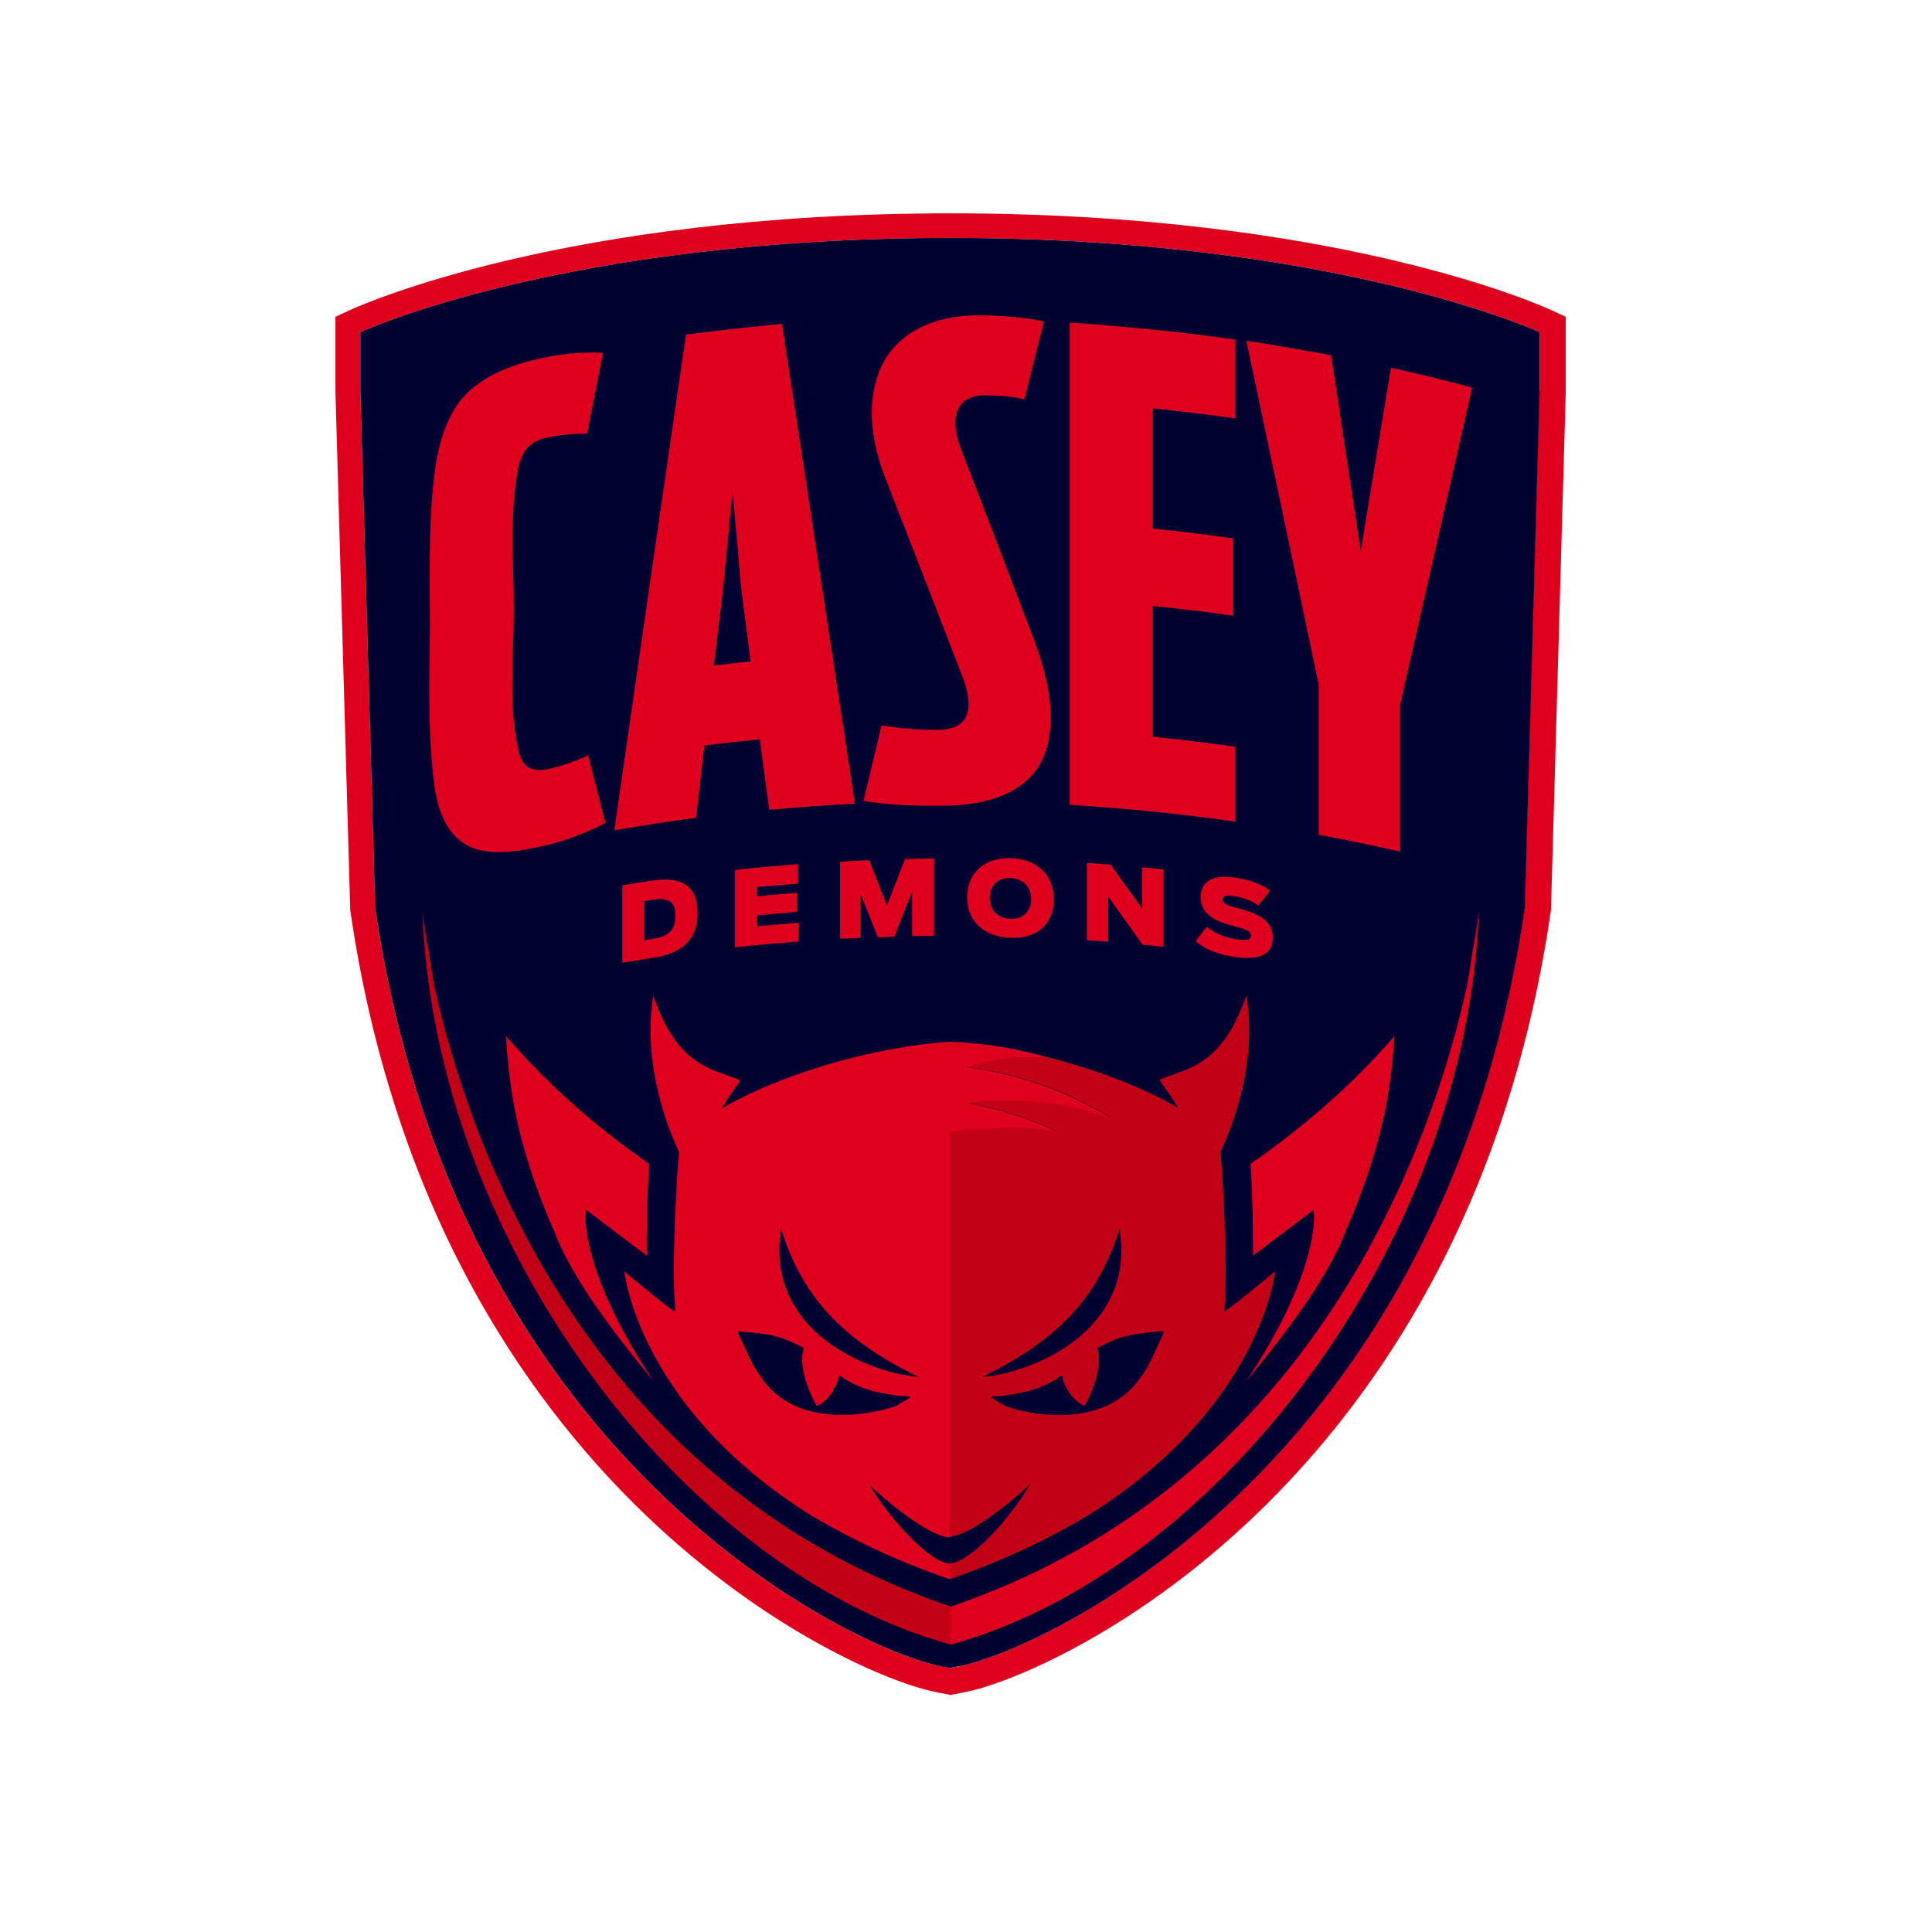 <?xml version="1.0" encoding="utf-8"?>
<!-- Generator: Adobe Illustrator 19.2.1, SVG Export Plug-In . SVG Version: 6.00 Build 0)  -->
<svg version="1.1" id="layer" xmlns="http://www.w3.org/2000/svg" xmlns:xlink="http://www.w3.org/1999/xlink" x="0px" y="0px"
	 viewBox="0 0 652 652" style="enable-background:new 0 0 652 652;" xml:space="preserve">
<style type="text/css">
	.st0{fill:#DE001D;}
	.st1{fill:#000130;}
	.st2{fill:#DB1017;}
	.st3{fill:#C20016;}
</style>
<g>
	<path class="st0" d="M519.5,131.8l-5,174.5C487.3,492.5,355.5,555,325.2,562c-2,0.5-4.6,0.9-4.6,0.9s-2.6-0.5-4.6-0.9
		c-30.3-7-162.2-69.4-189.4-255.7l-5-174.5v-19.7c0,0,68.5-31.8,199-31.8s199,31.8,199,31.8V131.8z M523.4,104.6
		c-2.9-1.3-71.7-32.6-202.6-32.6c-130.9,0-199.7,31.3-202.6,32.6l-5,2.3v25.3l5,175.1l0.1,0.5c6.4,43.9,19.1,84.4,37.7,120.3
		c15.5,29.9,35.1,56.7,58.3,79.7c41.5,41.1,83.5,59.1,100,62.9c2.2,0.5,4.9,1,5,1l1.5,0.3l1.5-0.3c0.1,0,2.8-0.5,5-1
		c16.4-3.8,58.5-21.8,100-62.9c23.2-23,42.8-49.8,58.3-79.7c18.6-35.9,31.3-76.4,37.7-120.3l0.1-0.5l5-175.1v-25.3L523.4,104.6z"/>
	<path class="st1" d="M320.6,80.3c-130.5,0-199,31.8-199,31.8v19.7l5,174.5C153.8,492.5,285.7,555,316,562c2,0.5,4.6,0.9,4.6,0.9
		s2.6-0.5,4.6-0.9c30.3-7,162.2-69.4,189.4-255.7l5-174.5v-19.7C519.5,112.1,451,80.3,320.6,80.3"/>
	<path class="st0" d="M146,260c0.8,8.1,2.2,17.8,8.9,23.4c7.5,6.5,19.9,3.9,28.4,2.1c7.2-1.6,14.2-4.4,21-7.7
		c-1.9-7.6-3.9-15.3-5.8-22.9c-4,1.9-8.6,3.5-12.9,4.5c-5.9,1.3-9.2,0-10.6-6c-3.5-15-1.6-32.3-1.6-47.6c0-15.4-1.5-32.1,1.4-47.4
		c1.2-6,3.8-9.6,10.1-10.8c4.3-0.8,8.8-1.4,13.2-1.2c1.8-9.1,3.6-18.2,5.4-27.3c-6.7-0.5-13.5,0.3-19.9,1.6
		c-10.9,2.2-22.9,6.5-29.5,16.2c-5.4,8.2-7.1,18.2-8,27.7c-1.5,15.8-1,31.7-1,47.5C144.9,228,144.4,244.1,146,260"/>
	<path class="st0" d="M244,199c1.1-11,2.1-22,3.2-33.1c1,10.8,2,21.6,2.9,32.4c1.1,8.3,2.1,16.6,3.2,24.9c-4.1,0.4-8.3,0.9-12.4,1.4
		C241.9,216.1,243,207.5,244,199 M237.7,251.6c6.2-0.8,12.5-1.5,18.7-2.1c1.1,7.9,2.1,15.9,3.2,23.8c9.6-0.9,19.3-1.6,28.9-2.1
		c-8.2-54-16.4-107.9-24.6-161.9c-10.8,1-21.6,2.2-32.4,3.6c-8.1,55.8-16.2,111.5-24.2,167.3c9.2-1.6,18.4-3,27.6-4.2
		C235.8,267.9,236.8,259.7,237.7,251.6"/>
	<path class="st0" d="M296.7,125.4c-4.5,11.3-2.4,24.4,1.9,35.5c8.7,22.3,17.4,44.6,26,66.9c3.6,9.1,4.2,18.4-8.1,18.5
		c-6.3,0-12.8-0.4-19-1.5c-2,8.5-4.1,17-6.1,25.5c8.8,1.4,17.8,1.7,26.7,1.6c14.3,0,30.5-4,35-19.1c3.7-12.4-0.2-26.5-4.7-38.3
		c-8-21.1-16.1-42.2-24.2-63.2c-3.3-8.6-3-18.2,8.8-17.9c4.2,0.1,8.6,0.3,12.7,1.4c2.2-8.8,4.4-17.6,6.6-26.3
		c-7-1.5-14.3-2-21.5-2.1C316.5,106.2,302.1,111.6,296.7,125.4"/>
	<path class="st0" d="M416.9,252c-9.3-1.3-18.6-2.4-27.9-3.4v-44.1c9.1,0.9,18.2,2,27.2,3.3v-26.1c-9.1-1.3-18.1-2.4-27.2-3.3v-40.6
		c9.3,1,18.6,2.1,27.9,3.4v-26.6c-18.6-2.6-37.2-4.5-55.9-5.7v162.7c18.7,1.2,37.3,3,55.9,5.7V252z"/>
	<path class="st0" d="M444.9,281.7c9.2,1.7,18.4,3.6,27.6,5.7v-49.6c8.1-35.7,16.2-71.4,24.3-107c-9.1-2.4-18.2-4.7-27.4-6.7
		c-3.4,20.6-6.8,41.3-10.2,61.9c-3.3-22-6.7-44.1-10-66.1c-9.5-1.8-19.1-3.4-28.6-4.9c8.2,38.7,16.3,77.3,24.4,116V281.7z"/>
	<path class="st0" d="M217.5,304.1c1-0.2,1.6-0.2,2.6-0.4c5-0.9,7.9,0.2,7.8,5.3c0,5-2.4,7.1-7.5,7.8c-1.2,0.2-1.8,0.3-3,0.5V304.1z
		 M235.4,308.1c0-9.9-6.3-12.3-15.4-10.9c-3.3,0.5-6.7,1-10,1.6v26.1c3.3-0.5,6.6-1.1,10-1.6C229.3,321.9,235.4,317.9,235.4,308.1"
		/>
	<path class="st0" d="M269.3,298.2v-6.6c-7.1,0.6-14.2,1.2-21.3,2v26.1c7.1-0.8,14.3-1.4,21.5-2v-6.3c-4.7,0.4-9.3,0.8-14,1.2v-3.7
		c4.5-0.4,9-0.8,13.5-1.2v-6.4c-4.5,0.4-9,0.7-13.5,1.2v-3.2C260.1,299,264.7,298.6,269.3,298.2"/>
	<path class="st0" d="M315.2,315.8v-26.1c-3.3,0-6.5,0.1-9.8,0.2c-2,5.2-4,10.4-6.1,15.7c-2-5.1-4-10.2-6-15.3
		c-3.3,0.1-6.5,0.3-9.8,0.5v26c2.7-0.1,4.1-0.2,6.8-0.3v-15c2,4.9,4,9.8,5.9,14.8c2.2-0.1,3.4-0.1,5.6-0.2c2-5.1,4-10.2,6-15.3v15.1
		C310.3,315.8,312.8,315.8,315.2,315.8"/>
	<path class="st0" d="M341,310.1c-4.3-0.2-7-2.9-7-7.1c0-4.2,2.7-6.8,7-6.7c4.2,0.1,7,3.1,7,7.1C348,307.4,345.2,310.3,341,310.1
		 M341,289.6c-8.4-0.2-14.6,4.6-14.6,13.2c0,8.6,6.2,13.4,14.6,13.7c8.5,0.3,14.6-4.2,14.6-12.9C355.6,295,349.6,289.8,341,289.6"/>
	<path class="st0" d="M374.8,291.8c-2.7-0.2-5.4-0.4-8-0.6v26.1c2.9,0.2,4.3,0.3,7.2,0.5v-15.2c3.9,5.4,7.7,10.8,11.6,16.2
		c2.8,0.3,4.1,0.4,6.9,0.7v-26.1c-2.9-0.3-4.3-0.4-7.1-0.7v13.8C381.8,301.6,378.3,296.7,374.8,291.8"/>
	<path class="st0" d="M405.2,302.8c0,6.4,6,8.4,11.4,9.8c3.8,1,5.5,1.6,5.5,2.9c0,1.4-0.2,2.1-5.3,1.4c-3.5-0.5-6.9-2-9.6-4.1
		c-1.5,1.9-2.2,2.9-3.7,4.8c3.6,3.2,8.9,4.8,13.6,5.4c5.6,0.7,12.4,0.5,12.4-6.6c0.1-6.1-5.9-8.3-11-9.7c-4-1-5.9-1.5-5.9-3
		c0-1.3,0.7-1.9,4.4-1.2c2.6,0.5,5.4,1.4,7.6,3.1c1.6-2,2.4-3,4-5c-3.2-2.5-7.6-3.8-11.6-4.4C411.4,295.3,405.2,296.1,405.2,302.8"
		/>
	<path class="st2" d="M320.8,351.6C320.8,351.6,320.7,351.6,320.8,351.6C320.7,351.6,320.8,351.6,320.8,351.6L320.8,351.6z"/>
	<path class="st3" d="M338.9,474.3c-1.3-0.8-2.7-1.5-3.9-2.4c-0.2-0.1-0.5-0.1-0.4-0.4c0.1-0.2,0.4-0.3,0.7-0.3
		c3.4,0,6.6-0.7,9.8-1.3c2.6-0.5,5.1-1.4,7.4-2.4c1.9-0.8,3.5-1.8,5.1-2.9c0.6-0.4,0.9-0.4,1.1,0.2c-0.4,1.5,2.4,5.6,2.6,5.8
		c0.6,1.1,4.5,4.4,4.8,3.7c0,0,6.7-11.7,4.2-19.4c3.1-1.6,6.3-3.2,10.1-4.1c2.5-0.6,5-0.8,7.6-1.2c1.3-0.2,2.7-0.1,4-0.4
		c0.8-0.2,0.8,0.2,0.7,0.5c-0.2,0.5-4,9-5.3,11.3c-0.8,1.4-1.7,2.9-2.8,4.2C370.7,485,340.4,475.3,338.9,474.3 M331.4,464.7
		c27.7-13.4,39.7-28.8,46.4-49.9C383.4,449.1,348.5,463.3,331.4,464.7 M320.5,532.9c17.5-6,33.3-13.4,47.5-22
		c57.9-36.7,62.3-81.9,62.3-81.9s-12.1,10.2-16.1,12.9c-0.7,0.5-1.1,0.7-1.1,0.7c1.5-15.1-0.8-48.6-0.8-48.6
		c-0.1-1.9-0.3-3.6-0.4-5.3c2.7-5.8,4.9-11.9,6.5-18c2.7-10.2,3.6-19.7,3-28.4c-0.2-2.2-0.5-4.3-0.7-6.4c0,0-0.1,0.1-0.1,0.1
		c-0.7,1.9-1.4,3.8-2.2,5.6c-3.4,7.9-7.9,13.8-13.9,17.3c-2.8,1.7-5.6,2.7-8.4,3.7c-1.6,0.6-3.2,1.1-4.9,1.8
		c2.4,3.3,4.6,6.5,6.4,9.5c-6-3.5-12.9-6.7-20.1-9.5c-5.6-2.2-11.4-4.1-17.2-5.8c-1.9-0.6-3.9-1.1-5.9-1.6c-9.5-0.9-19.4,0-27.7,3.1
		c17.3,2.4,33.2,7.9,48.4,17.2c-16-5.4-31.9-7.2-48.7-5.2c10.5,2,20.4,5.1,30.2,9.6c-17.9-2.8-35.9,0.4-36,0.2v136.6
		c0.1,0,0.2,0,0.3,0c0,0,0.1,0,0.1,0c6.3-0.6,18.8-10.3,26.8-17.8c-7.4,12.4-20.3,26.2-26.8,26.8l-0.1,0c-0.1,0-0.2,0-0.3,0
		c0,0,0,0-0.1,0V532.9z"/>
	<path class="st0" d="M470.6,349.6c-1.1,16.3-3.2,35.3-16.7,66.4c-6.7,17.4-23.5,38.1-33.4,50.2c22-32.9,23.7-53,22.8-57.9
		l-20.5,15.5c0.2-3.9-0.1-22.2-0.8-31C439.1,380.9,456.1,366.5,470.6,349.6"/>
	<path class="st0" d="M197.8,408.3c-1,4.9,0.8,25,22.8,57.9c-9.9-12.1-26.7-32.8-33.4-50.2c-13.6-31.1-15.3-50.1-16.5-66.4
		c14.5,16.9,31.2,31.3,48.4,43.2c-0.7,8.9-1,27.1-0.8,31L197.8,408.3z"/>
	<path class="st0" d="M310,464.7c-17.1-1.4-52-15.6-46.4-49.9C270.3,435.9,282.3,451.3,310,464.7 M261.2,450.8
		c3.8,1,6.9,2.5,10.1,4.1c-2.6,7.7,4.2,19.4,4.2,19.4c0.3,0.7,4.2-2.6,4.8-3.7c0.1-0.2,3-4.4,2.6-5.8c0.2-0.6,0.5-0.6,1.1-0.2
		c1.6,1.1,3.2,2.1,5.1,2.9c2.3,1,4.8,1.9,7.4,2.4c3.2,0.6,6.4,1.3,9.8,1.3c0.3,0,0.6,0.1,0.7,0.3c0.1,0.3-0.2,0.3-0.4,0.4
		c-1.2,0.9-2.6,1.6-3.9,2.4c-1.6,0.9-31.8,10.6-45.5-9c-1.1-1.4-1.9-2.8-2.8-4.2c-1.3-2.3-5.1-10.7-5.3-11.3
		c-0.1-0.4-0.1-0.7,0.7-0.5c1.3,0.3,2.7,0.2,4,0.4C256.1,450,258.7,450.2,261.2,450.8 M320.5,351.6c-9.4,0.4-25.6,3.1-39.7,7.2
		c-5.8,1.7-11.6,3.6-17.2,5.8c-7.2,2.8-14.1,6-20.1,9.5c1.8-3,4-6.2,6.4-9.5c-1.6-0.7-3.3-1.2-4.9-1.8c-2.8-1-5.6-2-8.4-3.7
		c-6-3.5-10.6-9.4-13.9-17.3c-0.8-1.9-1.5-3.7-2.2-5.6c0,0-0.1-0.1-0.1-0.1c-0.2,2.1-0.5,4.2-0.7,6.4c-0.6,8.7,0.3,18.2,3,28.4
		c1.6,6.2,3.8,12.2,6.5,18c-0.1,1-0.2,2-0.3,3c-0.1,0.7-0.1,1.5-0.2,2.2c0,0-1.9,27.5-1.1,43.9c0.1,1.7,0.2,3.3,0.3,4.7
		c0,0-0.4-0.3-1.1-0.7c-4-2.7-16.1-12.9-16.1-12.9s0.3,2.8,1.6,7.6c2.6,9.5,9.2,26.6,25.7,45.1c8.7,9.7,20.1,19.8,35.2,29.3
		c14.2,8.5,29.9,15.9,47.4,21.9c0,0,0,0,0,0v-5.3c-6.4-0.1-19.6-14.1-27.2-26.5c8.2,7.6,21.1,17.6,27.1,17.6c0,0,0.1,0,0.1,0V382
		c0.1,0.2,18.1-3,36-0.2c-9.8-4.5-19.7-7.6-30.2-9.6c16.8-2,32.8-0.2,48.7,5.2c-15.3-9.2-31.1-14.8-48.4-17.2
		c8.3-3.1,18.2-4,27.7-3.1c0,0,0,0,0.1,0C343.2,353.8,332.2,352,320.5,351.6C320.5,351.5,320.5,351.5,320.5,351.6
		C320.5,351.6,320.5,351.6,320.5,351.6L320.5,351.6z"/>
	<path class="st3" d="M146.7,333.5c-0.8-4.1-1.4-8.1-2-12.2c-1.7-8.9-2.2-14.1-2.2-14.1c4.2,114.3,89.9,223.6,178.3,247.8v-12.8
		C196.6,499.9,157.9,383.6,146.7,333.5"/>
	<path class="st0" d="M320.8,542.2V555c88.4-24.2,174-133.5,178.3-247.8c0,0-0.5,5.2-2.2,14.1c-0.6,4.1-1.2,8.2-2,12.2
		C483.7,383.6,445,499.9,320.8,542.2"/>
</g>
</svg>
